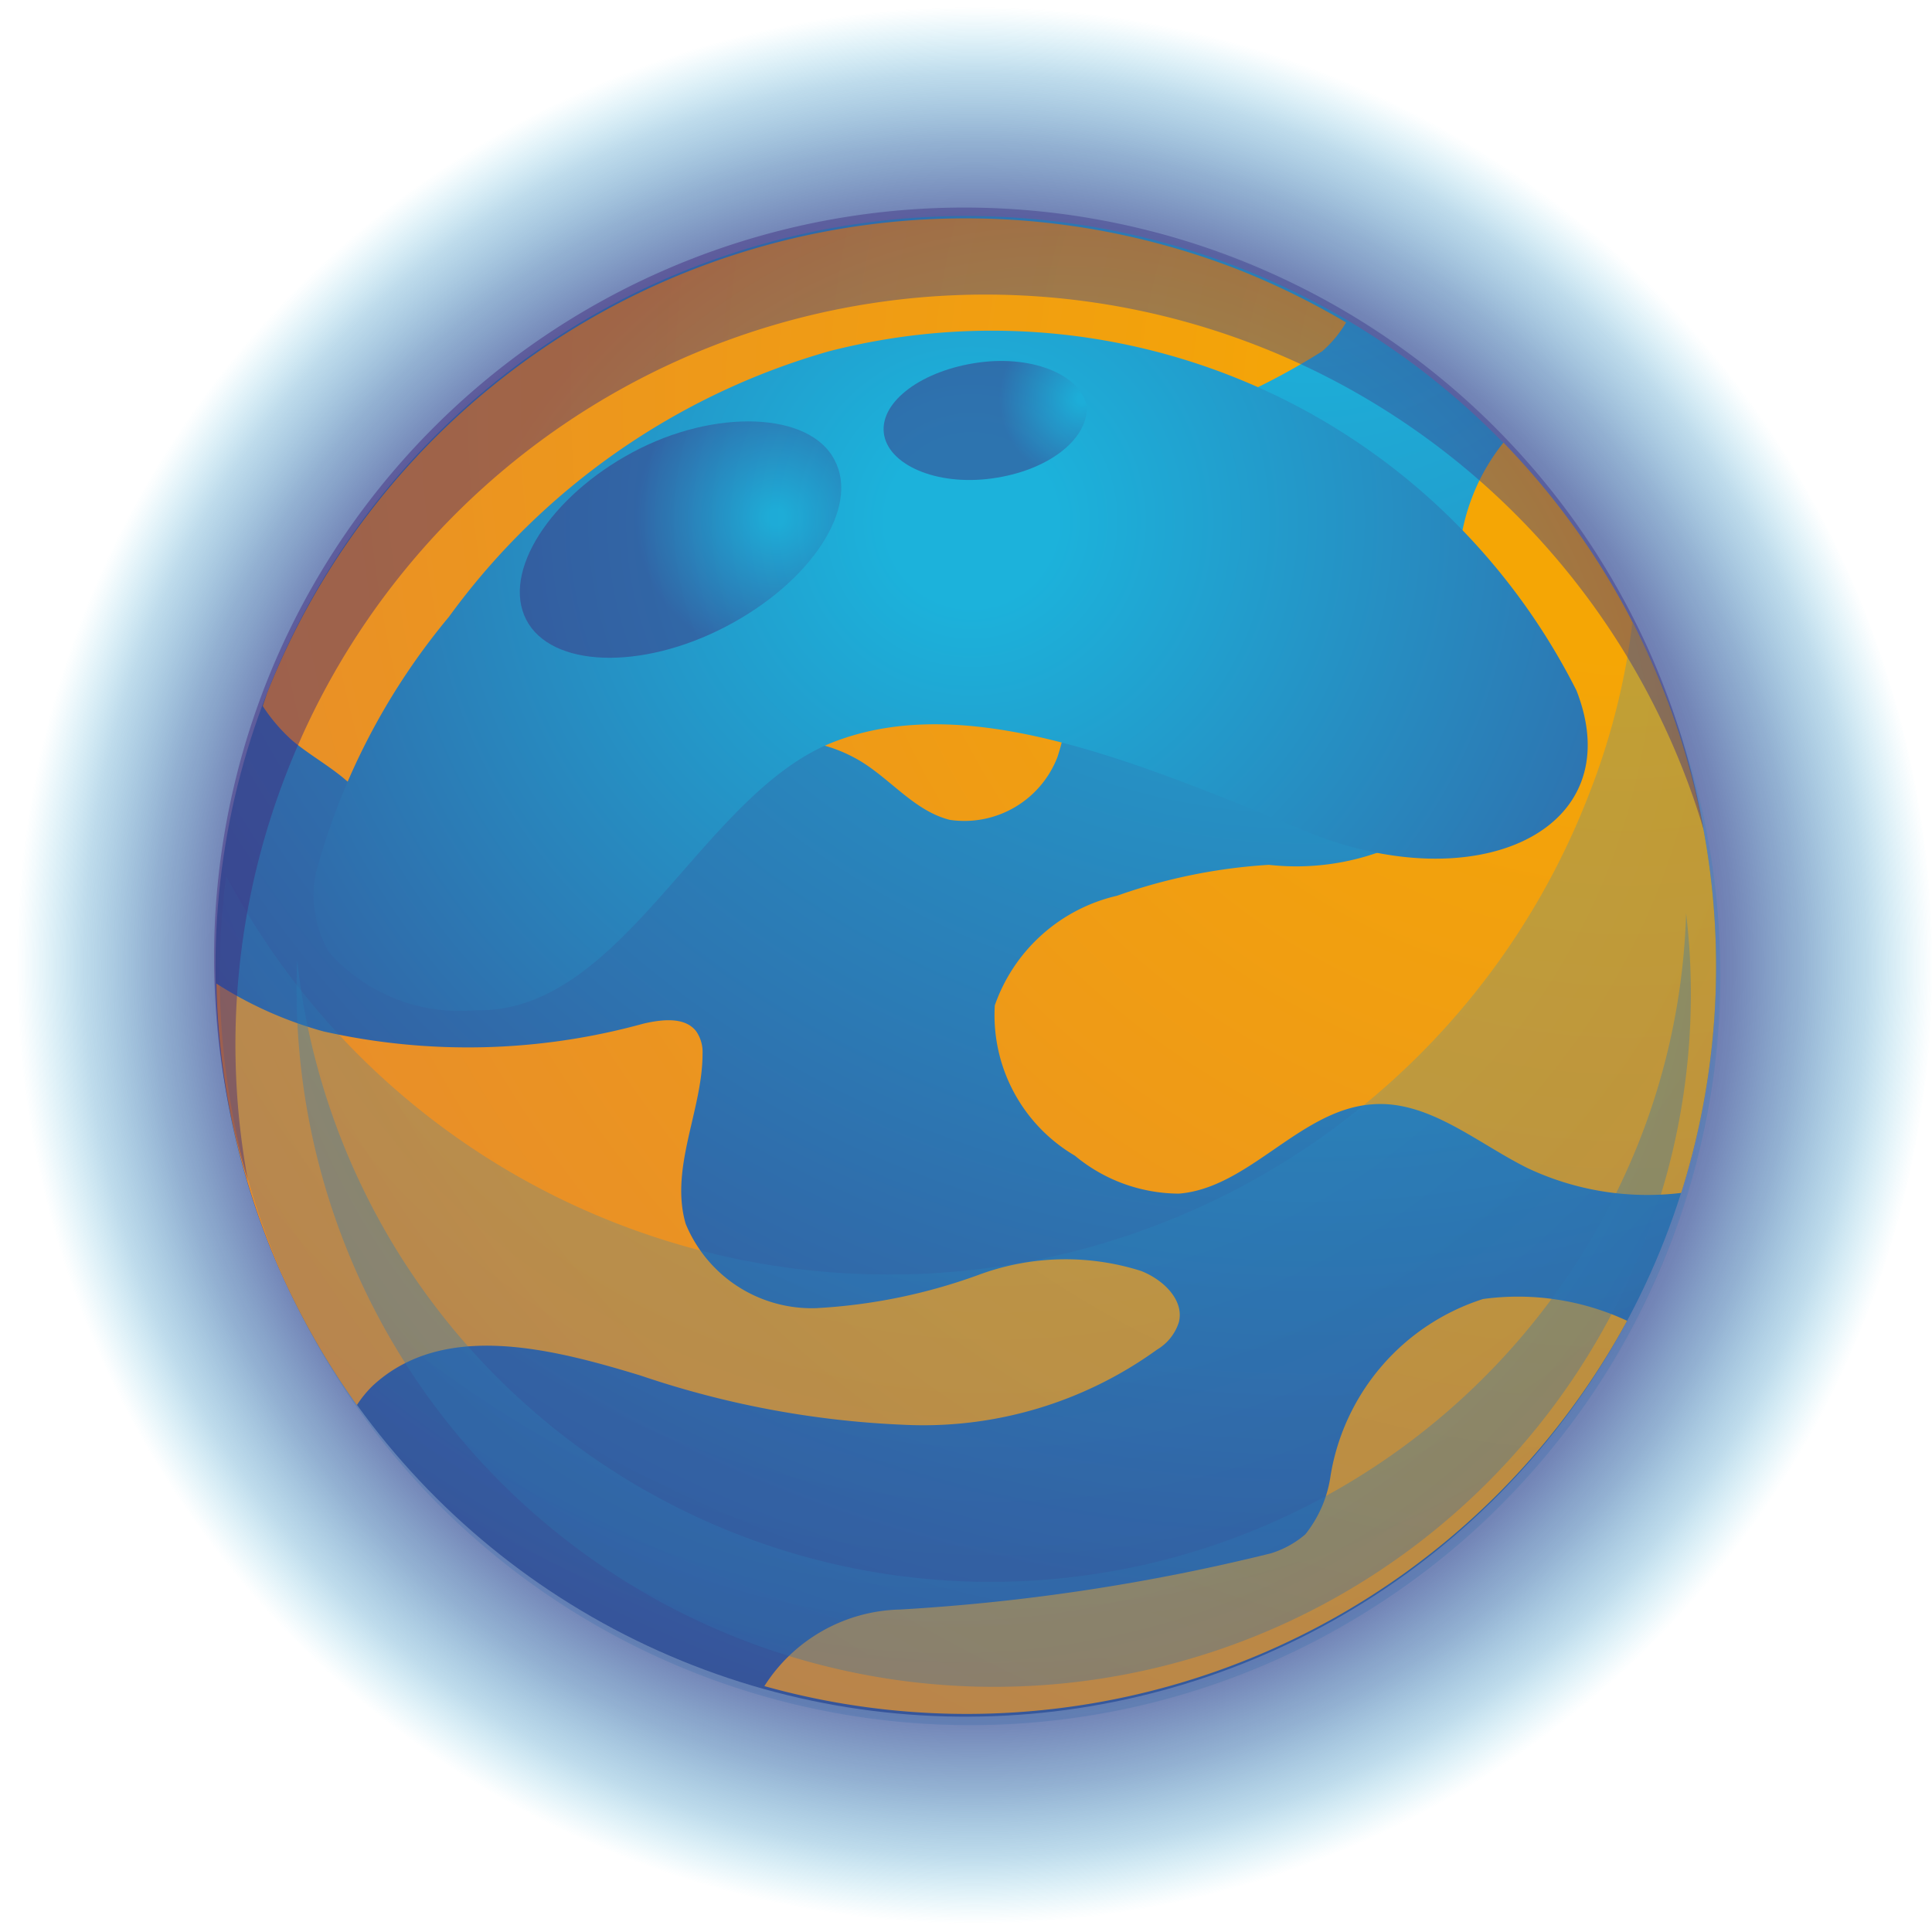 <svg xmlns="http://www.w3.org/2000/svg" xmlns:xlink="http://www.w3.org/1999/xlink" viewBox="0 0 27.5 27.5"><defs><style>.cls-1{isolation:isolate;}.cls-2{fill:url(#radial-gradient);}.cls-3{fill:url(#radial-gradient-2);}.cls-10,.cls-11,.cls-12,.cls-13,.cls-4,.cls-5,.cls-6,.cls-7,.cls-9{mix-blend-mode:screen;}.cls-4{fill:url(#radial-gradient-3);}.cls-5{fill:url(#radial-gradient-4);}.cls-6{fill:url(#radial-gradient-5);}.cls-7{fill:url(#radial-gradient-6);}.cls-8{opacity:0.25;mix-blend-mode:multiply;fill:url(#radial-gradient-7);}.cls-9{opacity:0.34;fill:url(#radial-gradient-8);}.cls-10,.cls-12,.cls-13{opacity:0.45;}.cls-10{fill:url(#radial-gradient-9);}.cls-11{fill:url(#radial-gradient-10);}.cls-12{fill:url(#radial-gradient-11);}.cls-13{fill:url(#radial-gradient-12);}</style><radialGradient id="radial-gradient" cx="-274.32" cy="-318.25" r="13.65" gradientTransform="translate(-397.4 -72.41) rotate(142.61)" gradientUnits="userSpaceOnUse"><stop offset="0" stop-color="#43277b"/><stop offset="0.43" stop-color="#42297c" stop-opacity="0.98"/><stop offset="0.59" stop-color="#403182" stop-opacity="0.93"/><stop offset="0.7" stop-color="#3d3e8b" stop-opacity="0.83"/><stop offset="0.79" stop-color="#375198" stop-opacity="0.7"/><stop offset="0.86" stop-color="#306aa9" stop-opacity="0.52"/><stop offset="0.93" stop-color="#2889bf" stop-opacity="0.3"/><stop offset="0.99" stop-color="#1eacd7" stop-opacity="0.04"/><stop offset="1" stop-color="#1cb2db" stop-opacity="0"/></radialGradient><radialGradient id="radial-gradient-2" cx="-557.6" cy="-631.1" r="31.31" gradientTransform="matrix(0.03, 1, -1, 0.03, -588.08, 590.2)" gradientUnits="userSpaceOnUse"><stop offset="0.06" stop-color="#1cb2db"/><stop offset="1" stop-color="#43277b"/></radialGradient><radialGradient id="radial-gradient-3" cx="-277.6" cy="-328.74" r="71.77" gradientTransform="matrix(0.26, 0.97, -0.97, 0.26, -223.56, 360.38)" gradientUnits="userSpaceOnUse"><stop offset="0.05" stop-color="#f5a605"/><stop offset="1" stop-color="#c24995"/></radialGradient><radialGradient id="radial-gradient-4" cx="-277.59" cy="-328.74" r="71.77" xlink:href="#radial-gradient-3"/><radialGradient id="radial-gradient-5" cx="-277.59" cy="-328.74" r="71.77" xlink:href="#radial-gradient-3"/><radialGradient id="radial-gradient-6" cx="-277.59" cy="-328.74" r="71.77" xlink:href="#radial-gradient-3"/><radialGradient id="radial-gradient-7" cx="-557.34" cy="-628.51" r="28.4" gradientTransform="matrix(0.93, 0.36, -0.36, 0.93, 306.24, 794.1)" xlink:href="#radial-gradient-2"/><radialGradient id="radial-gradient-8" cx="-556.69" cy="-625.01" r="23.28" gradientTransform="matrix(0.93, 0.36, -0.36, 0.93, 306.24, 794.1)" xlink:href="#radial-gradient-2"/><radialGradient id="radial-gradient-9" cx="319.03" cy="-124.12" r="9.27" gradientTransform="matrix(0.37, -0.93, 0.93, 0.37, 12.49, 353.88)" xlink:href="#radial-gradient-2"/><radialGradient id="radial-gradient-10" cx="-558.22" cy="-629.81" r="20.04" gradientTransform="matrix(0.93, 0.36, -0.36, 0.93, 306.24, 794.1)" xlink:href="#radial-gradient-2"/><radialGradient id="radial-gradient-11" cx="321.15" cy="-129.32" r="2.01" gradientTransform="matrix(0.37, -0.93, 0.93, 0.37, 12.49, 353.88)" xlink:href="#radial-gradient-2"/><radialGradient id="radial-gradient-12" cx="324.32" cy="-125.9" r="1.18" gradientTransform="matrix(0.37, -0.93, 0.93, 0.37, 12.49, 353.88)" xlink:href="#radial-gradient-2"/></defs><g class="cls-1"><g id="Слой_2" data-name="Слой 2"><g id="Слой_1-2" data-name="Слой 1"><circle class="cls-2" cx="13.75" cy="13.75" r="13.75" transform="translate(-4.22 21.17) rotate(-67.44)"/><circle class="cls-3" cx="13.75" cy="13.75" r="10.68" transform="translate(-4.31 20.97) rotate(-66.78)"/><path class="cls-4" d="M16.47,19.21a.7.7,0,0,0,.31-.39c.08-.32-.23-.61-.54-.73a3.56,3.56,0,0,0-2.32.06,8,8,0,0,1-2.3.47,1.94,1.94,0,0,1-1.86-1.2C9.53,16.63,10,15.8,10,15a.52.52,0,0,0-.09-.32c-.16-.21-.49-.17-.75-.11a9.39,9.39,0,0,1-4.56.11A5.55,5.55,0,0,1,3.08,14a10.66,10.66,0,0,0,2,6,1.56,1.56,0,0,1,.23-.28c1-.92,2.53-.53,3.81-.14a13.36,13.36,0,0,0,3.74.7A5.68,5.68,0,0,0,16.47,19.21Z"/><path class="cls-5" d="M23.16,18.8a3.68,3.68,0,0,0-2.05-.31A3.18,3.18,0,0,0,18.94,21a1.73,1.73,0,0,1-.36.84,1.37,1.37,0,0,1-.49.27,28.88,28.88,0,0,1-5.28.8A2.35,2.35,0,0,0,10.88,24,10.69,10.69,0,0,0,23.16,18.8Z"/><path class="cls-6" d="M3.8,9.87l-.06.18a2.47,2.47,0,0,0,.42.49c.38.32.88.53,1.12,1,.14.24.17.52.3.76a1.52,1.52,0,0,0,1.78.56A4.69,4.69,0,0,0,9,11.67a4.15,4.15,0,0,1,1.68-1.08,2.11,2.11,0,0,1,1.61.27c.42.27.75.69,1.23.81a1.42,1.42,0,0,0,1.53-.89,3,3,0,0,0,0-1.9,3.78,3.78,0,0,1-.16-.94,2.4,2.4,0,0,1,1.58-1.86A9.81,9.81,0,0,0,18.82,5a1.65,1.65,0,0,0,.34-.41,10.86,10.86,0,0,0-1.53-.75A10.69,10.69,0,0,0,3.8,9.87Z"/><path class="cls-7" d="M20.77,7.88a12.26,12.26,0,0,0,.16,2,2.3,2.3,0,0,1-.54,1.87,3.52,3.52,0,0,1-2.33.56,7.9,7.9,0,0,0-2.16.44,2.42,2.42,0,0,0-1.74,1.56,2.32,2.32,0,0,0,1.14,2.14,2.33,2.33,0,0,0,1.48.54c1-.08,1.72-1.19,2.74-1.27.81-.07,1.5.55,2.23.91a4,4,0,0,0,2.18.35A10.7,10.7,0,0,0,21.4,6.3,2.92,2.92,0,0,0,20.77,7.88Z"/><path class="cls-8" d="M23.24,8.83a10,10,0,0,1-.64,2.52A10.68,10.68,0,0,1,3.22,12.47a10.68,10.68,0,1,0,20-3.64Z"/><path class="cls-9" d="M24,13a9.63,9.63,0,0,1-.67,3.25A9.93,9.93,0,0,1,4.23,13.67a9.93,9.93,0,0,0,19.18,4A9.75,9.75,0,0,0,24,13Z"/><path class="cls-10" d="M4.08,11a10.67,10.67,0,0,1,20.17.81,10.68,10.68,0,1,0-20.72,5A10.63,10.63,0,0,1,4.08,11Z"/><path class="cls-11" d="M4.49,12.45a9.59,9.59,0,0,1,1.9-3.67A10.12,10.12,0,0,1,11.8,5,9.32,9.32,0,0,1,22.44,9.83c.78,2-1.43,3-3.86,2s-4.82-2-6.71-1.27-3,3.88-5.11,3.82a2.48,2.48,0,0,1-2.08-.83A1.63,1.63,0,0,1,4.49,12.45Z"/><path class="cls-12" d="M11.88,6.55c.36.68-.34,1.74-1.55,2.37s-2.49.58-2.84-.1S7.83,7.07,9,6.44,11.53,5.86,11.88,6.55Z"/><path class="cls-13" d="M15.47,5.81c0,.45-.55.89-1.35,1s-1.49-.2-1.54-.65.55-.89,1.35-1S15.42,5.36,15.47,5.81Z"/></g></g></g></svg>